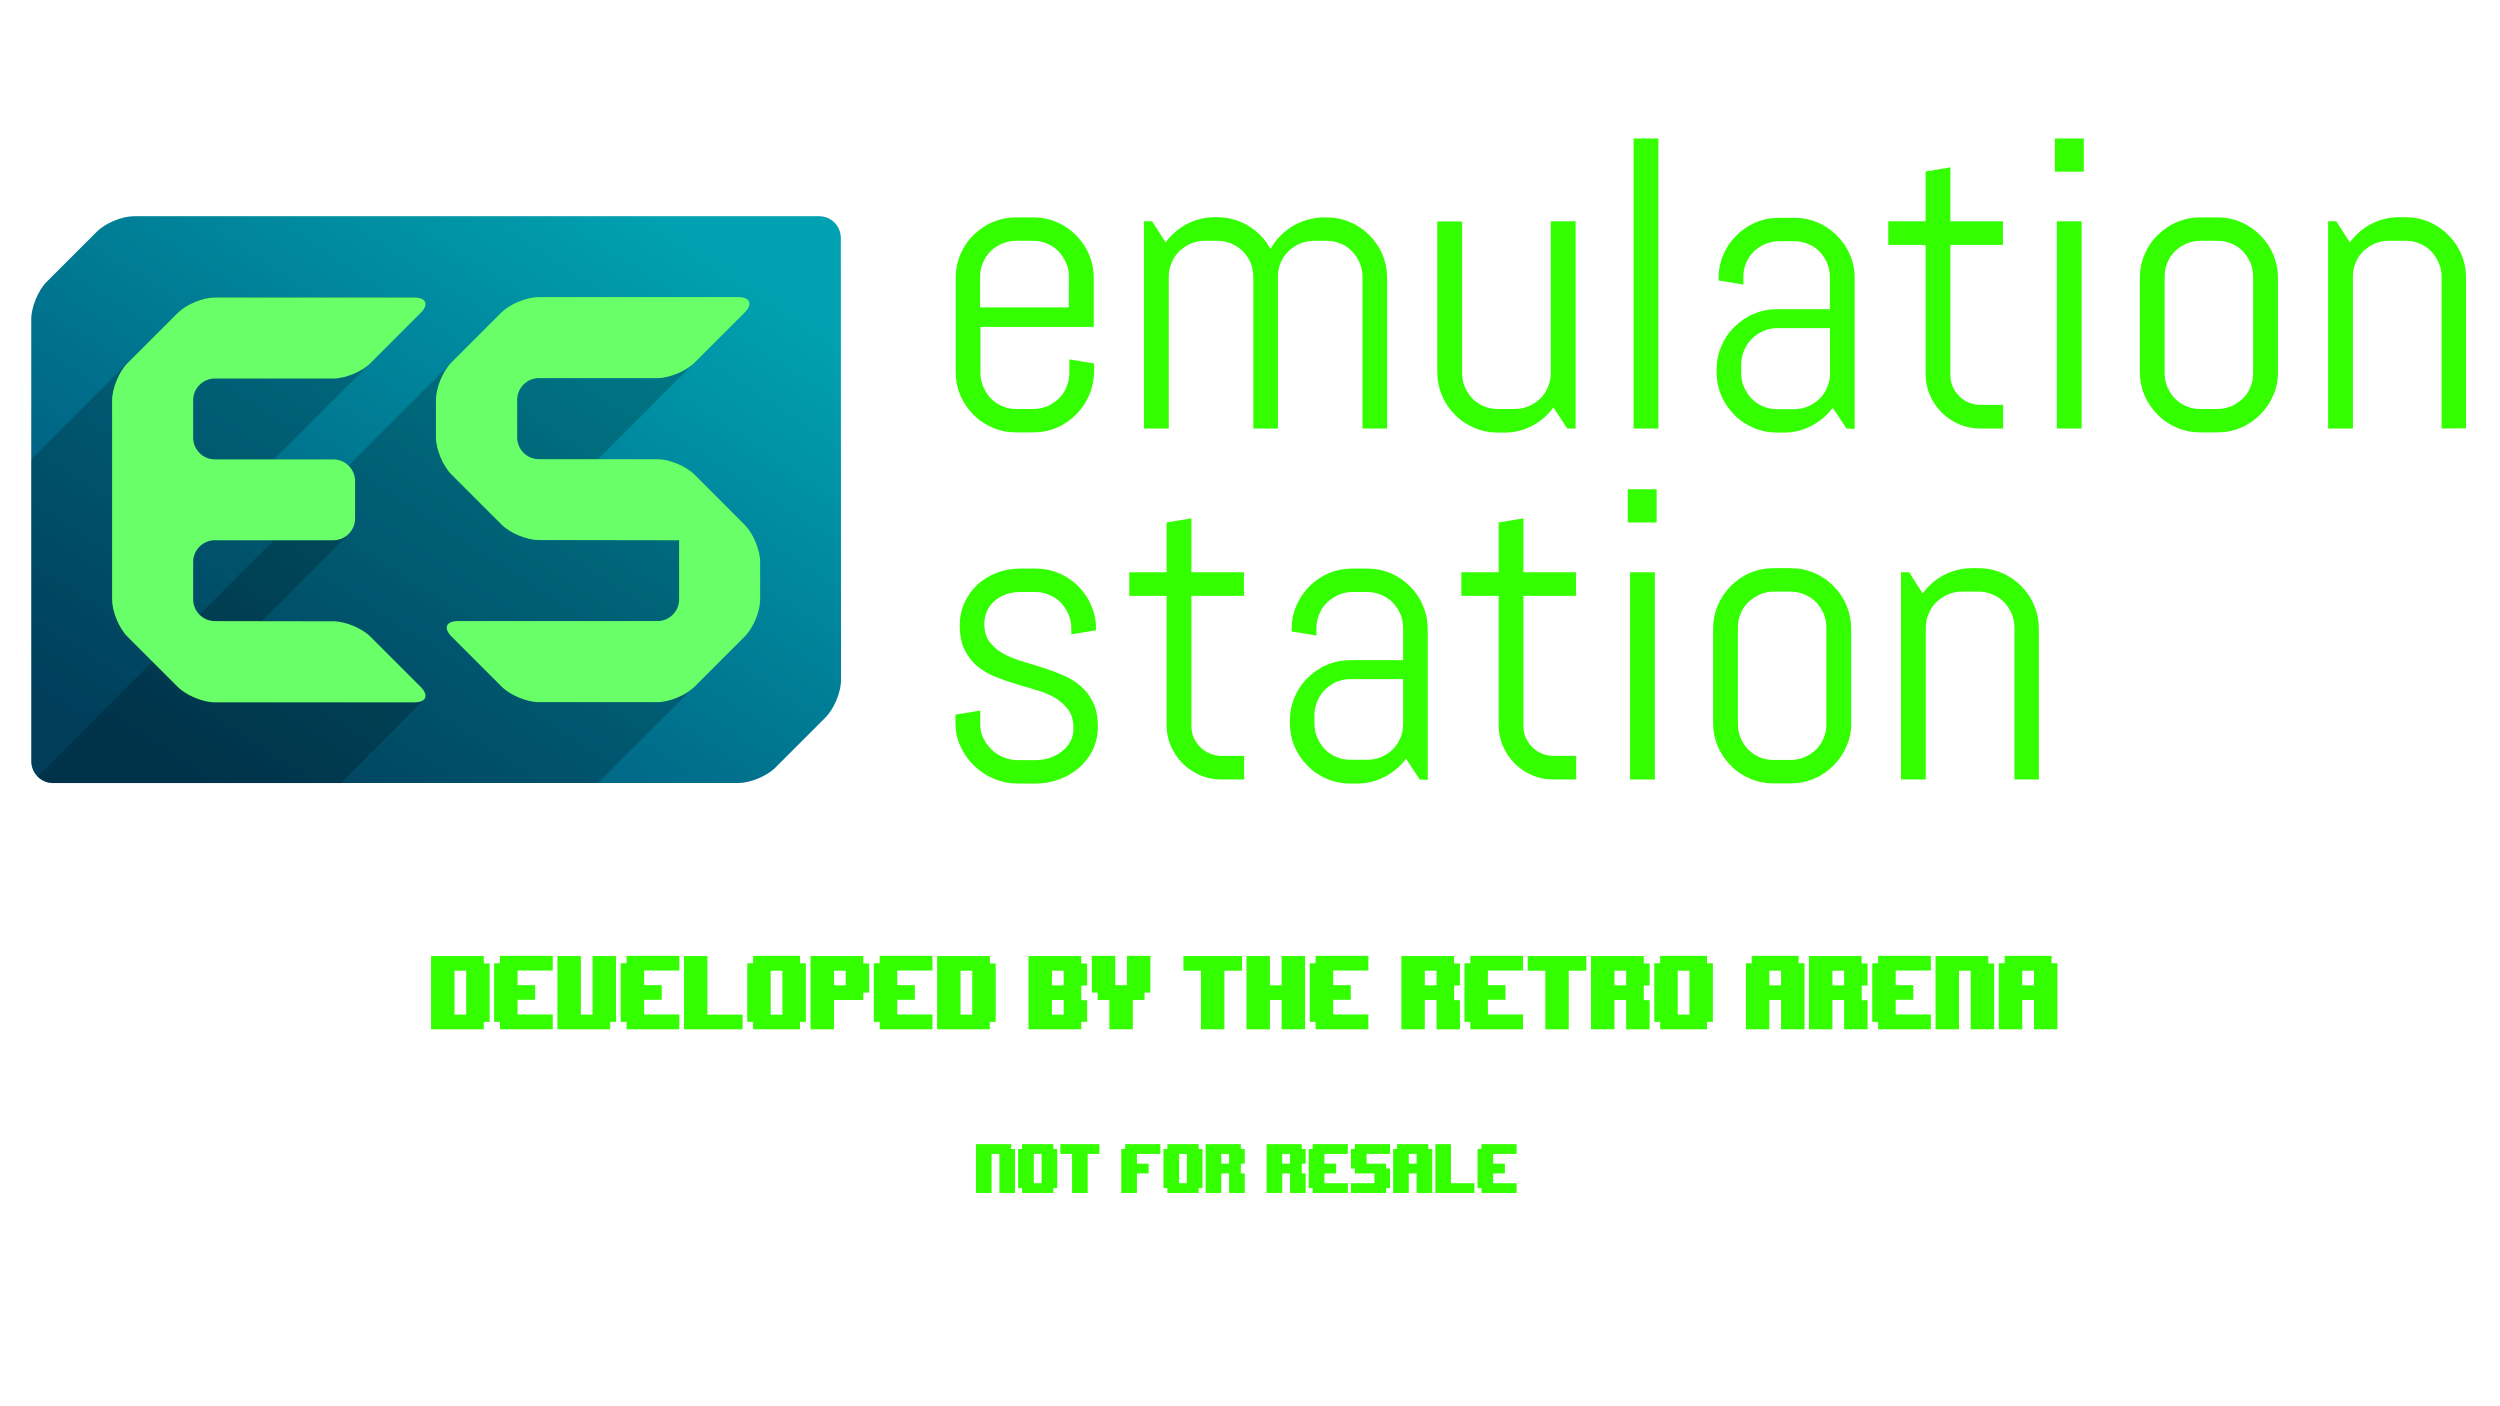 <?xml version="1.0" encoding="utf-8"?>
<!-- Generator: Adobe Illustrator 19.0.0, SVG Export Plug-In . SVG Version: 6.00 Build 0)  -->
<svg version="1.1" id="Layer_1" xmlns="http://www.w3.org/2000/svg" xmlns:xlink="http://www.w3.org/1999/xlink" x="0px" y="0px"
	 width="1280px" height="720px" viewBox="334 37 1280 720" enable-background="new 334 37 1280 720" xml:space="preserve">
<g id="Layer_2">
</g>
<path fill="#C90012" d="M764.5,355L764.5,355L764.5,355z"/>
<path fill="#C90012" d="M764.5,272.1L764.5,272.1L764.5,272.1z"/>
<path fill="#C90012" d="M764.5,189.2L764.5,189.2L764.5,189.2z"/>
<path fill="#C90012" d="M764.5,230.6L764.5,230.6L764.5,230.6z"/>
<path fill="#C90012" d="M764.5,396.4L764.5,396.4L764.5,396.4z"/>
<path fill="#C90012" d="M764.5,313.5L764.5,313.5L764.5,313.5z"/>
<path fill="#C90012" d="M764.5,147.7L764.5,147.7L764.5,147.7z"/>
<linearGradient id="SVGID_1_" gradientUnits="userSpaceOnUse" x1="501.395" y1="129.787" x2="706.885" y2="444.771" gradientTransform="matrix(1 0 0 -1 -50 585)">
	<stop  offset="0" style="stop-color:#004E73"/>
	<stop  offset="1" style="stop-color:#00A1B0"/>
</linearGradient>
<path fill="url(#SVGID_1_)" d="M764.5,158.8c0-6.1-5-11.1-11.1-11.1H402.6c-6.1,0-14.6,3.5-19,7.9l-25.7,25.7
	c-4.3,4.3-7.9,12.9-7.9,19v226.5c0,6.1,5,11.1,11.1,11.1H712c6.1,0,14.6-3.5,19-7.9l25.7-25.7c4.3-4.3,7.9-12.9,7.9-19L764.5,158.8z
	"/>
<path opacity="0.2" enable-background="new    " d="M715.3,305.7L689.5,280c-4.3-4.3-12.9-7.9-19-7.9h-19.2c-6.1,0-11.1,0-11.1,0
	s3.5-3.5,7.9-7.9l67.2-67.2c4.3-4.3,2.9-7.9-3.3-7.9H609.8c-6.1,0-14.6,3.5-19,7.9L358.1,429.7c-1.8,1.8-3.5,3.5-4.9,4.9
	c2,2,4.8,3.3,7.8,3.3l0,0h100h168c6.1,0,11.1,0,11.1,0s3.6-3.6,7.9-7.9l67.1-67.1c4.3-4.3,7.9-12.9,7.9-19v-19.2
	C723.1,318.5,719.5,310,715.3,305.7z"/>
<path fill="#69FF68" d="M609.8,313.5c-6.1,0-14.6-3.5-19-7.9l-25.7-25.7c-4.3-4.3-7.9-12.9-7.9-19v-19.2c0-6.1,3.5-14.6,7.8-19
	l25.7-25.7c4.3-4.3,12.9-7.9,19-7.9H712c6.1,0,7.6,3.5,3.3,7.9l-25.7,25.7c-4.3,4.3-12.9,7.9-19,7.9h-60.7c-6.1,0-11.1,5-11.1,11.1
	V261c0,6.1,5,11.1,11.1,11.1h60.7c6.1,0,14.6,3.5,19,7.9l25.7,25.7c4.3,4.3,7.9,12.9,7.9,19v19.2c0,6.1-3.5,14.6-7.9,19l-25.7,25.7
	c-4.3,4.3-12.9,7.9-19,7.9h-60.7c-6.1,0-14.6-3.5-19-7.9l-25.7-25.7c-4.3-4.3-2.9-7.9,3.3-7.9h102.1c6.1,0,11.1-5,11.1-11.1v-19.2
	c0-6.1,0-11.1,0-11.1s-5,0-11.1,0L609.8,313.5z"/>
<g opacity="0.2">
	<path d="M350,283.7c0-6.1,0-11.2,0-11.4s3.5-3.8,7.9-8.1L425,197c4.3-4.3,12.9-7.9,19-7.9h102.2c6.1,0,7.6,3.5,3.3,7.9l-67.2,67.2
		c-4.3,4.3-7.9,7.9-7.9,7.9s5,0,11.1,0h19.2c6.1,0,10.8,5,10.3,11.1l-1.1,15.6c-0.4,6.1-1.7,12-2.8,13.1c-1.1,1.1-5.6,5.6-9.9,9.9
		L476,347c-4.3,4.3-7.9,7.9-7.9,7.9s4.9,0.1,11,0.1h18c6.1,0,14.8,3.4,19.3,7.5l26.8,24.7c4.5,4.1,8.2,7.6,8.1,7.8
		c-0.1,0.1-3.8,3.8-8.1,8.1L508.5,438H361.3c-6.1,0-11.1-5-11.1-11.1L350,283.7z"/>
</g>
<path fill="#69FF68" d="M444,355c-6.1,0-11.1-5-11.1-11.1v-19.2c0-6.1,5-11.1,11.1-11.1h60.7c6.1,0,11.1-5,11.1-11.1v-19.2
	c0-6.1-5-11.1-11.1-11.1H444c-6.1,0-11.1-5-11.1-11.1v-19.2c0-6.1,5-11.1,11.1-11.1h60.7c6.1,0,14.6-3.5,19-7.9l25.7-25.7
	c4.3-4.3,2.9-7.9-3.3-7.9H444c-6.1,0-14.6,3.5-19,7.9l-25.7,25.7c-4.3,4.3-7.9,12.9-7.9,19V344c0,6.1,3.5,14.6,7.9,19l25.7,25.7
	c4.3,4.3,12.9,7.9,19,7.9h102.1c6.1,0,7.6-3.5,3.3-7.9L523.7,363c-4.3-4.3-12.9-7.9-19-7.9L444,355z"/>
<g>
	<path fill="#33FF00" d="M891.6,239.4c-1.6,3.8-3.9,7.1-6.7,9.9c-2.8,2.8-6.1,5.1-9.9,6.7c-3.8,1.6-7.8,2.4-12.1,2.4h-8.5
		c-4.3,0-8.3-0.8-12.1-2.4c-3.8-1.6-7.1-3.8-9.9-6.7c-2.8-2.8-5.1-6.1-6.7-9.9c-1.6-3.8-2.4-7.8-2.4-12.1v-47.9
		c0-4.3,0.8-8.3,2.4-12.1c1.6-3.8,3.8-7.1,6.7-9.9c2.8-2.8,6.1-5.1,9.9-6.7c3.8-1.6,7.8-2.4,12.1-2.4h8.5c4.3,0,8.3,0.8,12.1,2.4
		c3.8,1.6,7.1,3.9,9.9,6.7s5.1,6.1,6.7,9.9c1.6,3.8,2.4,7.8,2.4,12.1v25H836V228c0,2.6,0.5,5,1.5,7.2s2.3,4.2,3.9,5.9
		c1.7,1.7,3.6,3,5.9,3.9c2.2,1,4.6,1.4,7.2,1.4h8.5c2.6,0,5-0.5,7.2-1.4c2.2-1,4.2-2.3,5.9-3.9c1.7-1.7,3-3.6,3.9-5.9
		c1-2.2,1.5-4.6,1.5-7.2v-7l12.7,2.1v4.2C894,231.6,893.3,235.6,891.6,239.4z M881.3,178.7c0-2.6-0.5-5-1.5-7.2s-2.3-4.2-3.9-5.9
		c-1.7-1.7-3.6-3-5.9-3.9c-2.2-1-4.6-1.4-7.2-1.4h-8.5c-2.6,0-5,0.5-7.2,1.4c-2.2,1-4.2,2.3-5.9,3.9c-1.7,1.7-3,3.6-3.9,5.9
		c-1,2.2-1.5,4.6-1.5,7.2v15.7h45.4L881.3,178.7L881.3,178.7z"/>
	<path fill="#33FF00" d="M1031.6,256.4v-77.7c0-2.6-0.5-5-1.5-7.2s-2.3-4.2-3.9-5.9c-1.7-1.7-3.6-3-5.9-3.9c-2.2-1-4.6-1.4-7.2-1.4
		h-6.3c-2.6,0-5,0.5-7.2,1.4c-2.2,1-4.2,2.3-5.9,3.9c-1.7,1.7-3,3.6-4,5.9c-1,2.2-1.4,4.6-1.4,7.2v77.7h-12.6v-77.7
		c0-2.6-0.5-5-1.4-7.2c-1-2.2-2.3-4.2-4-5.9s-3.7-3-5.9-3.9c-2.2-1-4.6-1.4-7.2-1.4h-6.3c-2.6,0-5,0.5-7.2,1.4
		c-2.2,1-4.2,2.3-5.9,3.9c-1.7,1.7-3,3.6-3.9,5.9c-1,2.2-1.5,4.6-1.5,7.2v77.7h-12.7V150.3h4.2l6.9,10.8c2.9-3.9,6.5-7.1,10.9-9.4
		c4.4-2.3,9.2-3.5,14.3-3.5h1c6,0,11.4,1.5,16.3,4.5c4.8,3,8.6,6.9,11.2,11.8c1.3-2.4,2.9-4.6,4.9-6.6c1.9-2,4.1-3.7,6.4-5.1
		c2.4-1.4,4.9-2.5,7.7-3.3s5.6-1.2,8.6-1.2h1c4.3,0,8.3,0.8,12.1,2.4c3.8,1.6,7.1,3.9,9.9,6.7s5.1,6.1,6.7,9.9
		c1.6,3.8,2.4,7.8,2.4,12.1v77H1031.6L1031.6,256.4L1031.6,256.4z"/>
	<path fill="#33FF00" d="M1136.4,256.4l-7-10.8c-2.9,3.9-6.5,7.1-10.9,9.4c-4.3,2.3-9.1,3.5-14.3,3.5h-3.2c-4.3,0-8.3-0.8-12.1-2.4
		c-3.8-1.6-7.1-3.8-9.9-6.7c-2.8-2.8-5.1-6.1-6.7-9.9c-1.6-3.8-2.4-7.8-2.4-12.1v-77h12.7V228c0,2.6,0.5,5,1.4,7.2
		c1,2.2,2.3,4.2,3.9,5.9c1.7,1.7,3.6,3,5.9,3.9c2.2,1,4.6,1.4,7.2,1.4h8.5c2.5,0,5-0.5,7.2-1.4c2.2-1,4.2-2.3,5.9-3.9
		c1.7-1.7,3-3.6,3.9-5.9c1-2.2,1.5-4.6,1.5-7.2v-77.7h12.7v106.1H1136.4z"/>
	<path fill="#33FF00" d="M1170.4,256.4V107.9h12.7v148.5H1170.4z"/>
	<path fill="#33FF00" d="M1279.4,256.4l-7-10.6c-2.9,3.8-6.5,6.9-10.9,9.2c-4.3,2.3-9.1,3.5-14.3,3.5h-3.2c-4.3,0-8.3-0.8-12.1-2.4
		c-3.8-1.6-7.1-3.8-9.9-6.7c-2.8-2.8-5.1-6.1-6.7-9.9c-1.6-3.8-2.4-7.8-2.4-12.1v-1c0-4.3,0.8-8.3,2.4-12.1c1.6-3.8,3.8-7.1,6.7-9.9
		c2.8-2.8,6.1-5.1,9.9-6.7c3.8-1.6,7.8-2.4,12.1-2.4h26.9v-16.4c0-2.6-0.5-5-1.4-7.2c-1-2.2-2.3-4.2-3.9-5.9c-1.7-1.7-3.6-3-5.9-3.9
		c-2.2-1-4.6-1.4-7.2-1.4h-7.5c-2.6,0-5,0.5-7.2,1.4c-2.2,1-4.2,2.3-5.9,3.9c-1.7,1.7-3,3.6-3.9,5.9c-1,2.2-1.4,4.6-1.4,7.2v3.8
		l-12.7-2.1v-1c0-4.3,0.8-8.3,2.4-12.1c1.6-3.8,3.9-7.1,6.7-9.9c2.8-2.8,6.1-5.1,9.9-6.7c3.8-1.6,7.8-2.4,12.1-2.4h7.5
		c4.3,0,8.3,0.8,12.1,2.4c3.8,1.6,7.1,3.9,9.9,6.7s5.1,6.1,6.7,9.9c1.6,3.8,2.4,7.8,2.4,12.1v77L1279.4,256.4L1279.4,256.4z
		 M1270.9,205h-26.9c-2.6,0-5,0.5-7.2,1.5s-4.2,2.3-5.9,4c-1.7,1.7-3,3.7-3.9,5.9c-1,2.2-1.5,4.6-1.5,7.2v4.5c0,2.6,0.5,5,1.5,7.2
		s2.3,4.2,3.9,5.9c1.7,1.7,3.6,3,5.9,3.9c2.2,1,4.6,1.4,7.2,1.4h8.5c2.6,0,5-0.5,7.2-1.4c2.2-1,4.2-2.3,5.9-3.9
		c1.7-1.7,3-3.6,3.9-5.9c1-2.2,1.5-4.6,1.5-7.2L1270.9,205L1270.9,205z"/>
	<path fill="#33FF00" d="M1347.9,256.4c-3.9,0-7.5-0.7-10.9-2.2c-3.4-1.5-6.4-3.5-8.9-6c-2.5-2.6-4.5-5.5-6-8.9s-2.2-7-2.2-10.9v-66
		h-19.1v-12.1h19.1v-25.5l12.7-2.1v27.6h26.9v12.1h-26.9V229c0,2.1,0.4,4.1,1.2,6c0.8,1.8,1.9,3.4,3.3,4.8c1.4,1.4,3,2.5,4.9,3.3
		c1.9,0.8,3.9,1.2,6,1.2h11.6v12.1L1347.9,256.4L1347.9,256.4z"/>
	<path fill="#33FF00" d="M1386.1,124.9v-17h14.8v17H1386.1z M1387.1,256.4V150.3h12.7v106.1H1387.1z"/>
	<path fill="#33FF00" d="M1497.9,239.4c-1.6,3.8-3.9,7.1-6.7,9.9c-2.8,2.8-6.1,5.1-9.9,6.7s-7.8,2.4-12.1,2.4h-8.5
		c-4.3,0-8.3-0.8-12.1-2.4c-3.8-1.6-7.1-3.8-9.9-6.7c-2.8-2.8-5.1-6.1-6.7-9.9c-1.6-3.8-2.4-7.8-2.4-12.1v-47.9
		c0-4.3,0.8-8.3,2.4-12.1c1.6-3.8,3.8-7.1,6.7-9.9c2.8-2.8,6.1-5.1,9.9-6.7c3.8-1.6,7.8-2.4,12.1-2.4h8.5c4.3,0,8.3,0.8,12.1,2.4
		c3.8,1.6,7.1,3.9,9.9,6.7s5.1,6.1,6.7,9.9c1.6,3.8,2.4,7.8,2.4,12.1v47.9C1500.4,231.6,1499.6,235.6,1497.9,239.4z M1487.6,178.7
		c0-2.6-0.5-5-1.4-7.2c-1-2.2-2.3-4.2-3.9-5.9c-1.7-1.7-3.6-3-5.9-3.9c-2.2-1-4.6-1.4-7.2-1.4h-8.5c-2.6,0-5,0.5-7.2,1.4
		c-2.2,1-4.2,2.3-5.9,3.9c-1.7,1.7-3,3.6-3.9,5.9c-1,2.2-1.4,4.6-1.4,7.2V228c0,2.6,0.5,5,1.4,7.2c1,2.2,2.3,4.2,3.9,5.9
		c1.7,1.7,3.6,3,5.9,3.9c2.2,1,4.6,1.4,7.2,1.4h8.5c2.6,0,5-0.5,7.2-1.4c2.2-1,4.2-2.3,5.9-3.9c1.7-1.7,3-3.6,3.9-5.9
		c1-2.2,1.4-4.6,1.4-7.2V178.7z"/>
	<path fill="#33FF00" d="M1584.1,256.4v-77.7c0-2.6-0.5-5-1.5-7.2s-2.3-4.2-3.9-5.9c-1.7-1.7-3.6-3-5.9-3.9c-2.2-1-4.6-1.4-7.2-1.4
		h-8.5c-2.6,0-5,0.5-7.2,1.4c-2.2,1-4.2,2.3-5.9,3.9c-1.7,1.7-3,3.6-3.9,5.9c-1,2.2-1.4,4.6-1.4,7.2v77.7h-12.7V150.3h4.2l6.9,10.8
		c2.9-3.9,6.5-7.1,10.9-9.4c4.4-2.3,9.2-3.5,14.3-3.5h3.2c4.3,0,8.3,0.8,12.1,2.4c3.8,1.6,7.1,3.9,9.9,6.7s5.1,6.1,6.7,9.9
		c1.6,3.8,2.4,7.8,2.4,12.1v77L1584.1,256.4L1584.1,256.4z"/>
	<path fill="#33FF00" d="M896.1,409.1c0,4.3-0.9,8.2-2.6,11.8c-1.7,3.6-4.1,6.6-7,9.2c-3,2.6-6.4,4.5-10.3,6
		c-3.9,1.4-8,2.1-12.3,2.1h-8.5c-4.3,0-8.4-0.8-12.3-2.4c-3.9-1.6-7.3-3.8-10.3-6.7c-2.9-2.8-5.3-6.1-7-9.9
		c-1.8-3.8-2.6-7.8-2.6-12.1v-4.2l12.7-2.1v7c0,2.6,0.5,5,1.6,7.2s2.5,4.2,4.3,5.9c1.8,1.7,3.9,3,6.2,3.9c2.3,1,4.8,1.4,7.4,1.4h8.5
		c2.6,0,5-0.4,7.4-1.1c2.3-0.8,4.4-1.9,6.3-3.3c1.8-1.4,3.3-3.1,4.4-5.1c1.1-2,1.6-4.3,1.6-6.8c0-3.8-0.8-6.9-2.5-9.3
		s-3.9-4.4-6.6-6.1c-2.7-1.6-5.8-3-9.3-4c-3.5-1.1-7.1-2.1-10.7-3.2c-3.7-1.1-7.2-2.3-10.7-3.7c-3.5-1.4-6.6-3.2-9.3-5.4
		c-2.7-2.2-4.9-5.1-6.6-8.4c-1.7-3.4-2.5-7.6-2.5-12.6c0-4.3,0.8-8.2,2.5-11.8c1.7-3.6,3.9-6.6,6.7-9.2s6.1-4.5,9.9-6
		c3.8-1.4,7.8-2.1,12.1-2.1h7.5c4.3,0,8.3,0.8,12.1,2.4s7.1,3.9,9.9,6.7c2.8,2.8,5.1,6.1,6.7,10c1.6,3.8,2.4,7.8,2.4,12.1v0.4
		l-12.7,2.1v-3.2c0-2.5-0.5-5-1.5-7.2s-2.3-4.2-3.9-5.9c-1.7-1.7-3.6-3-5.9-3.9c-2.2-1-4.6-1.5-7.2-1.5h-7.5c-2.6,0-5,0.4-7.2,1.1
		c-2.2,0.8-4.2,1.9-5.9,3.3s-3,3.1-3.9,5.1c-1,2-1.5,4.3-1.5,6.8c0,3.7,0.8,6.6,2.5,9c1.7,2.3,3.9,4.3,6.6,5.9
		c2.7,1.6,5.8,2.9,9.3,4s7,2.2,10.7,3.3c3.6,1.1,7.2,2.4,10.7,3.9c3.5,1.4,6.6,3.3,9.3,5.6c2.7,2.3,4.9,5.1,6.6,8.6
		C895.3,399.9,896.1,404.1,896.1,409.1z"/>
	<path fill="#33FF00" d="M959.3,436.1c-3.9,0-7.5-0.7-10.9-2.2s-6.4-3.5-8.9-6c-2.5-2.6-4.5-5.5-6-8.9s-2.2-7-2.2-10.9v-66h-19.1
		V330h19.1v-25.5l12.7-2.1V330h26.9v12.1h-26.9v66.6c0,2.1,0.4,4.1,1.2,6c0.8,1.8,1.9,3.4,3.3,4.8c1.4,1.4,3,2.5,4.9,3.3
		s3.9,1.2,6,1.2h11.6v12.1H959.3L959.3,436.1z"/>
	<path fill="#33FF00" d="M1060.9,436.1l-7-10.6c-2.9,3.8-6.5,6.9-10.9,9.2c-4.4,2.3-9.1,3.5-14.3,3.5h-3.2c-4.3,0-8.3-0.8-12.1-2.4
		s-7.1-3.8-9.9-6.7c-2.8-2.8-5.1-6.1-6.7-9.9c-1.6-3.8-2.4-7.8-2.4-12.1v-1c0-4.3,0.8-8.3,2.4-12.1c1.6-3.8,3.8-7.1,6.7-9.9
		c2.8-2.8,6.1-5.1,9.9-6.7c3.8-1.6,7.8-2.4,12.1-2.4h26.9v-16.4c0-2.5-0.5-5-1.4-7.2c-1-2.2-2.3-4.2-3.9-5.9c-1.7-1.7-3.6-3-5.9-3.9
		c-2.2-1-4.6-1.5-7.2-1.5h-7.5c-2.6,0-5,0.5-7.2,1.5s-4.2,2.3-5.9,3.9c-1.7,1.7-3,3.6-3.9,5.9c-1,2.2-1.5,4.6-1.5,7.2v3.8l-12.7-2.1
		v-1c0-4.3,0.8-8.3,2.4-12.1c1.6-3.8,3.9-7.1,6.7-10c2.8-2.8,6.1-5.1,9.9-6.7c3.8-1.6,7.8-2.4,12.1-2.4h7.5c4.3,0,8.3,0.8,12.1,2.4
		c3.8,1.6,7.1,3.9,9.9,6.7c2.8,2.8,5.1,6.1,6.7,10c1.6,3.8,2.4,7.8,2.4,12.1v77L1060.9,436.1L1060.9,436.1z M1052.4,384.7h-26.9
		c-2.6,0-5,0.5-7.2,1.4c-2.2,1-4.2,2.3-5.9,4s-3,3.7-3.9,5.9c-1,2.2-1.5,4.6-1.5,7.2v4.4c0,2.6,0.5,5,1.5,7.2s2.3,4.2,3.9,5.9
		c1.7,1.6,3.6,3,5.9,3.9c2.2,1,4.6,1.4,7.2,1.4h8.5c2.6,0,5-0.5,7.2-1.4c2.2-1,4.2-2.3,5.9-3.9c1.7-1.7,3-3.6,3.9-5.9
		c1-2.2,1.4-4.6,1.4-7.2V384.7L1052.4,384.7z"/>
	<path fill="#33FF00" d="M1129.3,436.1c-3.9,0-7.5-0.7-10.9-2.2c-3.4-1.5-6.4-3.5-8.9-6c-2.5-2.6-4.5-5.5-6-8.9s-2.2-7-2.2-10.9v-66
		h-19.1V330h19.1v-25.5l12.7-2.1V330h26.9v12.1h-26.9v66.6c0,2.1,0.4,4.1,1.2,6c0.8,1.8,1.9,3.4,3.3,4.8c1.4,1.4,3,2.5,4.9,3.3
		c1.9,0.8,3.9,1.2,6,1.2h11.6v12.1H1129.3L1129.3,436.1z"/>
	<path fill="#33FF00" d="M1167.4,304.5v-17h14.8v17H1167.4z M1168.6,436.1V330h12.7v106.1H1168.6L1168.6,436.1z"/>
	<path fill="#33FF00" d="M1279.4,419.1c-1.6,3.8-3.9,7.1-6.7,9.9s-6.1,5.1-9.9,6.7s-7.8,2.4-12.1,2.4h-8.5c-4.3,0-8.3-0.8-12.1-2.4
		c-3.8-1.6-7.1-3.8-9.9-6.7c-2.8-2.8-5.1-6.1-6.7-9.9c-1.6-3.8-2.4-7.8-2.4-12.1v-47.9c0-4.3,0.8-8.3,2.4-12.1
		c1.6-3.8,3.9-7.1,6.7-10c2.8-2.8,6.1-5.1,9.9-6.7s7.8-2.4,12.1-2.4h8.5c4.3,0,8.3,0.8,12.1,2.4s7.1,3.9,9.9,6.7
		c2.8,2.8,5.1,6.1,6.7,10c1.6,3.8,2.4,7.8,2.4,12.1V407C1281.9,411.2,1281.1,415.3,1279.4,419.1z M1269.1,358.4c0-2.5-0.5-5-1.4-7.2
		c-1-2.2-2.3-4.2-3.9-5.9c-1.7-1.7-3.6-3-5.9-3.9c-2.2-1-4.6-1.5-7.2-1.5h-8.5c-2.6,0-5,0.5-7.2,1.5s-4.2,2.3-5.9,3.9
		c-1.7,1.7-3,3.6-3.9,5.9c-1,2.2-1.4,4.6-1.4,7.2v49.3c0,2.6,0.5,5,1.4,7.2c1,2.2,2.3,4.2,3.9,5.9c1.7,1.6,3.6,3,5.9,3.9
		c2.2,1,4.6,1.4,7.2,1.4h8.5c2.6,0,5-0.5,7.2-1.4c2.2-1,4.2-2.3,5.9-3.9c1.7-1.7,3-3.6,3.9-5.9c1-2.2,1.4-4.6,1.4-7.2V358.4z"/>
	<path fill="#33FF00" d="M1365.4,436.1v-77.7c0-2.5-0.5-5-1.4-7.2c-1-2.2-2.3-4.2-3.9-5.9c-1.7-1.7-3.6-3-5.9-3.9
		c-2.2-1-4.6-1.5-7.2-1.5h-8.5c-2.6,0-5,0.5-7.2,1.5s-4.2,2.3-5.9,3.9c-1.7,1.7-3,3.6-3.9,5.9c-1,2.2-1.5,4.6-1.5,7.2v77.7h-12.7
		V330h4.2l6.9,10.8c2.9-3.9,6.5-7.1,10.9-9.4c4.4-2.3,9.2-3.5,14.3-3.5h3.2c4.3,0,8.3,0.8,12.1,2.4c3.8,1.6,7.1,3.9,9.9,6.7
		c2.8,2.8,5.1,6.1,6.7,10c1.6,3.8,2.4,7.8,2.4,12.1v77H1365.4L1365.4,436.1z"/>
</g>
<g id="Layer_3">
</g>
<path fill="#33FF00" d="M584.7,560.2h-3v3.8h-27v-37.5h27v3.8h3V560.2z M572.7,556.5V534h-6v22.5H572.7z"/>
<path fill="#33FF00" d="M617,564h-27v-3.8h-3v-30h3v-3.8h27v7.5h-18v7.5h9v7.5h-9v7.5h18V564z"/>
<path fill="#33FF00" d="M649.4,560.2h-3v3.8h-27v-37.5h12v30h6v-30h12V560.2z"/>
<path fill="#33FF00" d="M681.8,564h-27v-3.8h-3v-30h3v-3.8h27v7.5h-18v7.5h9v7.5h-9v7.5h18V564z"/>
<path fill="#33FF00" d="M714.2,564h-30v-37.5h12v30h18V564z"/>
<path fill="#33FF00" d="M746.6,560.2h-3v3.8h-24v-3.8h-3v-30h3v-3.8h24v3.8h3V560.2z M734.6,556.5V534h-6v22.5H734.6z"/>
<path fill="#33FF00" d="M779,545.2h-3v3.8h-15v15h-12v-37.5h27v3.8h3V545.2z M767,541.5V534h-6v7.5H767z"/>
<path fill="#33FF00" d="M811.4,564h-27v-3.8h-3v-30h3v-3.8h27v7.5h-18v7.5h9v7.5h-9v7.5h18V564z"/>
<path fill="#33FF00" d="M843.8,560.2h-3v3.8h-27v-37.5h27v3.8h3V560.2z M831.8,556.5V534h-6v22.5H831.8z"/>
<path fill="#33FF00" d="M890.6,560.2h-3v3.8h-27v-37.5h27v3.8h3v11.3h-3v7.5h3V560.2z M878.6,541.5V534h-6v7.5H878.6z M878.6,556.5
	V549h-6v7.5H878.6z"/>
<path fill="#33FF00" d="M923,545.2h-3v3.8h-6v15h-12v-15h-6v-3.8h-3v-18.8h12v15h6v-15h12V545.2z"/>
<path fill="#33FF00" d="M969.9,534h-9v30h-12v-30h-9v-7.5h30V534z"/>
<path fill="#33FF00" d="M1002.2,564h-12v-15h-6v15h-12v-37.5h12v15h6v-15h12V564z"/>
<path fill="#33FF00" d="M1034.6,564h-27v-3.8h-3v-30h3v-3.8h27v7.5h-18v7.5h9v7.5h-9v7.5h18V564z"/>
<path fill="#33FF00" d="M1081.5,564h-12v-15h-6v15h-12v-37.5h27v3.8h3v11.3h-3v7.5h3V564z M1069.5,541.5V534h-6v7.5H1069.5z"/>
<path fill="#33FF00" d="M1113.8,564h-27v-3.8h-3v-30h3v-3.8h27v7.5h-18v7.5h9v7.5h-9v7.5h18V564z"/>
<path fill="#33FF00" d="M1146.2,534h-9v30h-12v-30h-9v-7.5h30V534z"/>
<path fill="#33FF00" d="M1178.6,564h-12v-15h-6v15h-12v-37.5h27v3.8h3v11.3h-3v7.5h3V564z M1166.6,541.5V534h-6v7.5H1166.6z"/>
<path fill="#33FF00" d="M1211,560.2h-3v3.8h-24v-3.8h-3v-30h3v-3.8h24v3.8h3V560.2z M1199,556.5V534h-6v22.5H1199z"/>
<path fill="#33FF00" d="M1257.9,564h-12v-15h-6v15h-12v-33.8h3v-3.8h24v3.8h3V564z M1245.9,541.5V534h-6v7.5H1245.9z"/>
<path fill="#33FF00" d="M1290.2,564h-12v-15h-6v15h-12v-37.5h27v3.8h3v11.3h-3v7.5h3V564z M1278.2,541.5V534h-6v7.5H1278.2z"/>
<path fill="#33FF00" d="M1322.6,564h-27v-3.8h-3v-30h3v-3.8h27v7.5h-18v7.5h9v7.5h-9v7.5h18V564z"/>
<path fill="#33FF00" d="M1355,564h-12v-30h-6v30h-12v-37.5h27v3.8h3V564z"/>
<path fill="#33FF00" d="M1387.4,564h-12v-15h-6v15h-12v-33.8h3v-3.8h24v3.8h3V564z M1375.4,541.5V534h-6v7.5H1375.4z"/>
<path fill="#33FF00" d="M853.7,647.8h-8v-20h-4v20h-8v-25h18v2.5h2V647.8z"/>
<path fill="#33FF00" d="M875.3,645.3h-2v2.5h-16v-2.5h-2v-20h2v-2.5h16v2.5h2V645.3z M867.3,642.8v-15h-4v15H867.3z"/>
<path fill="#33FF00" d="M896.9,627.8h-6v20h-8v-20h-6v-5h20V627.8z"/>
<path fill="#33FF00" d="M928.1,627.8h-12v5h6v5h-6v10h-8v-22.5h2v-2.5h18V627.8z"/>
<path fill="#33FF00" d="M949.7,645.3h-2v2.5h-16v-2.5h-2v-20h2v-2.5h16v2.5h2V645.3z M941.7,642.8v-15h-4v15H941.7z"/>
<path fill="#33FF00" d="M971.3,647.8h-8v-10h-4v10h-8v-25h18v2.5h2v7.5h-2v5h2V647.8z M963.3,632.8v-5h-4v5H963.3z"/>
<path fill="#33FF00" d="M1002.5,647.8h-8v-10h-4v10h-8v-25h18v2.5h2v7.5h-2v5h2V647.8z M994.5,632.8v-5h-4v5H994.5z"/>
<path fill="#33FF00" d="M1024.1,647.8h-18v-2.5h-2v-20h2v-2.5h18v5h-12v5h6v5h-6v5h12V647.8z"/>
<path fill="#33FF00" d="M1045.7,645.3h-2v2.5h-18v-5h12v-5h-10v-2.5h-2v-10h2v-2.5h18v5h-12v5h10v2.5h2V645.3z"/>
<path fill="#33FF00" d="M1067.3,647.8h-8v-10h-4v10h-8v-22.5h2v-2.5h16v2.5h2V647.8z M1059.3,632.8v-5h-4v5H1059.3z"/>
<path fill="#33FF00" d="M1088.9,647.8h-20v-25h8v20h12V647.8z"/>
<path fill="#33FF00" d="M1110.5,647.8h-18v-2.5h-2v-20h2v-2.5h18v5h-12v5h6v5h-6v5h12V647.8z"/>
</svg>

